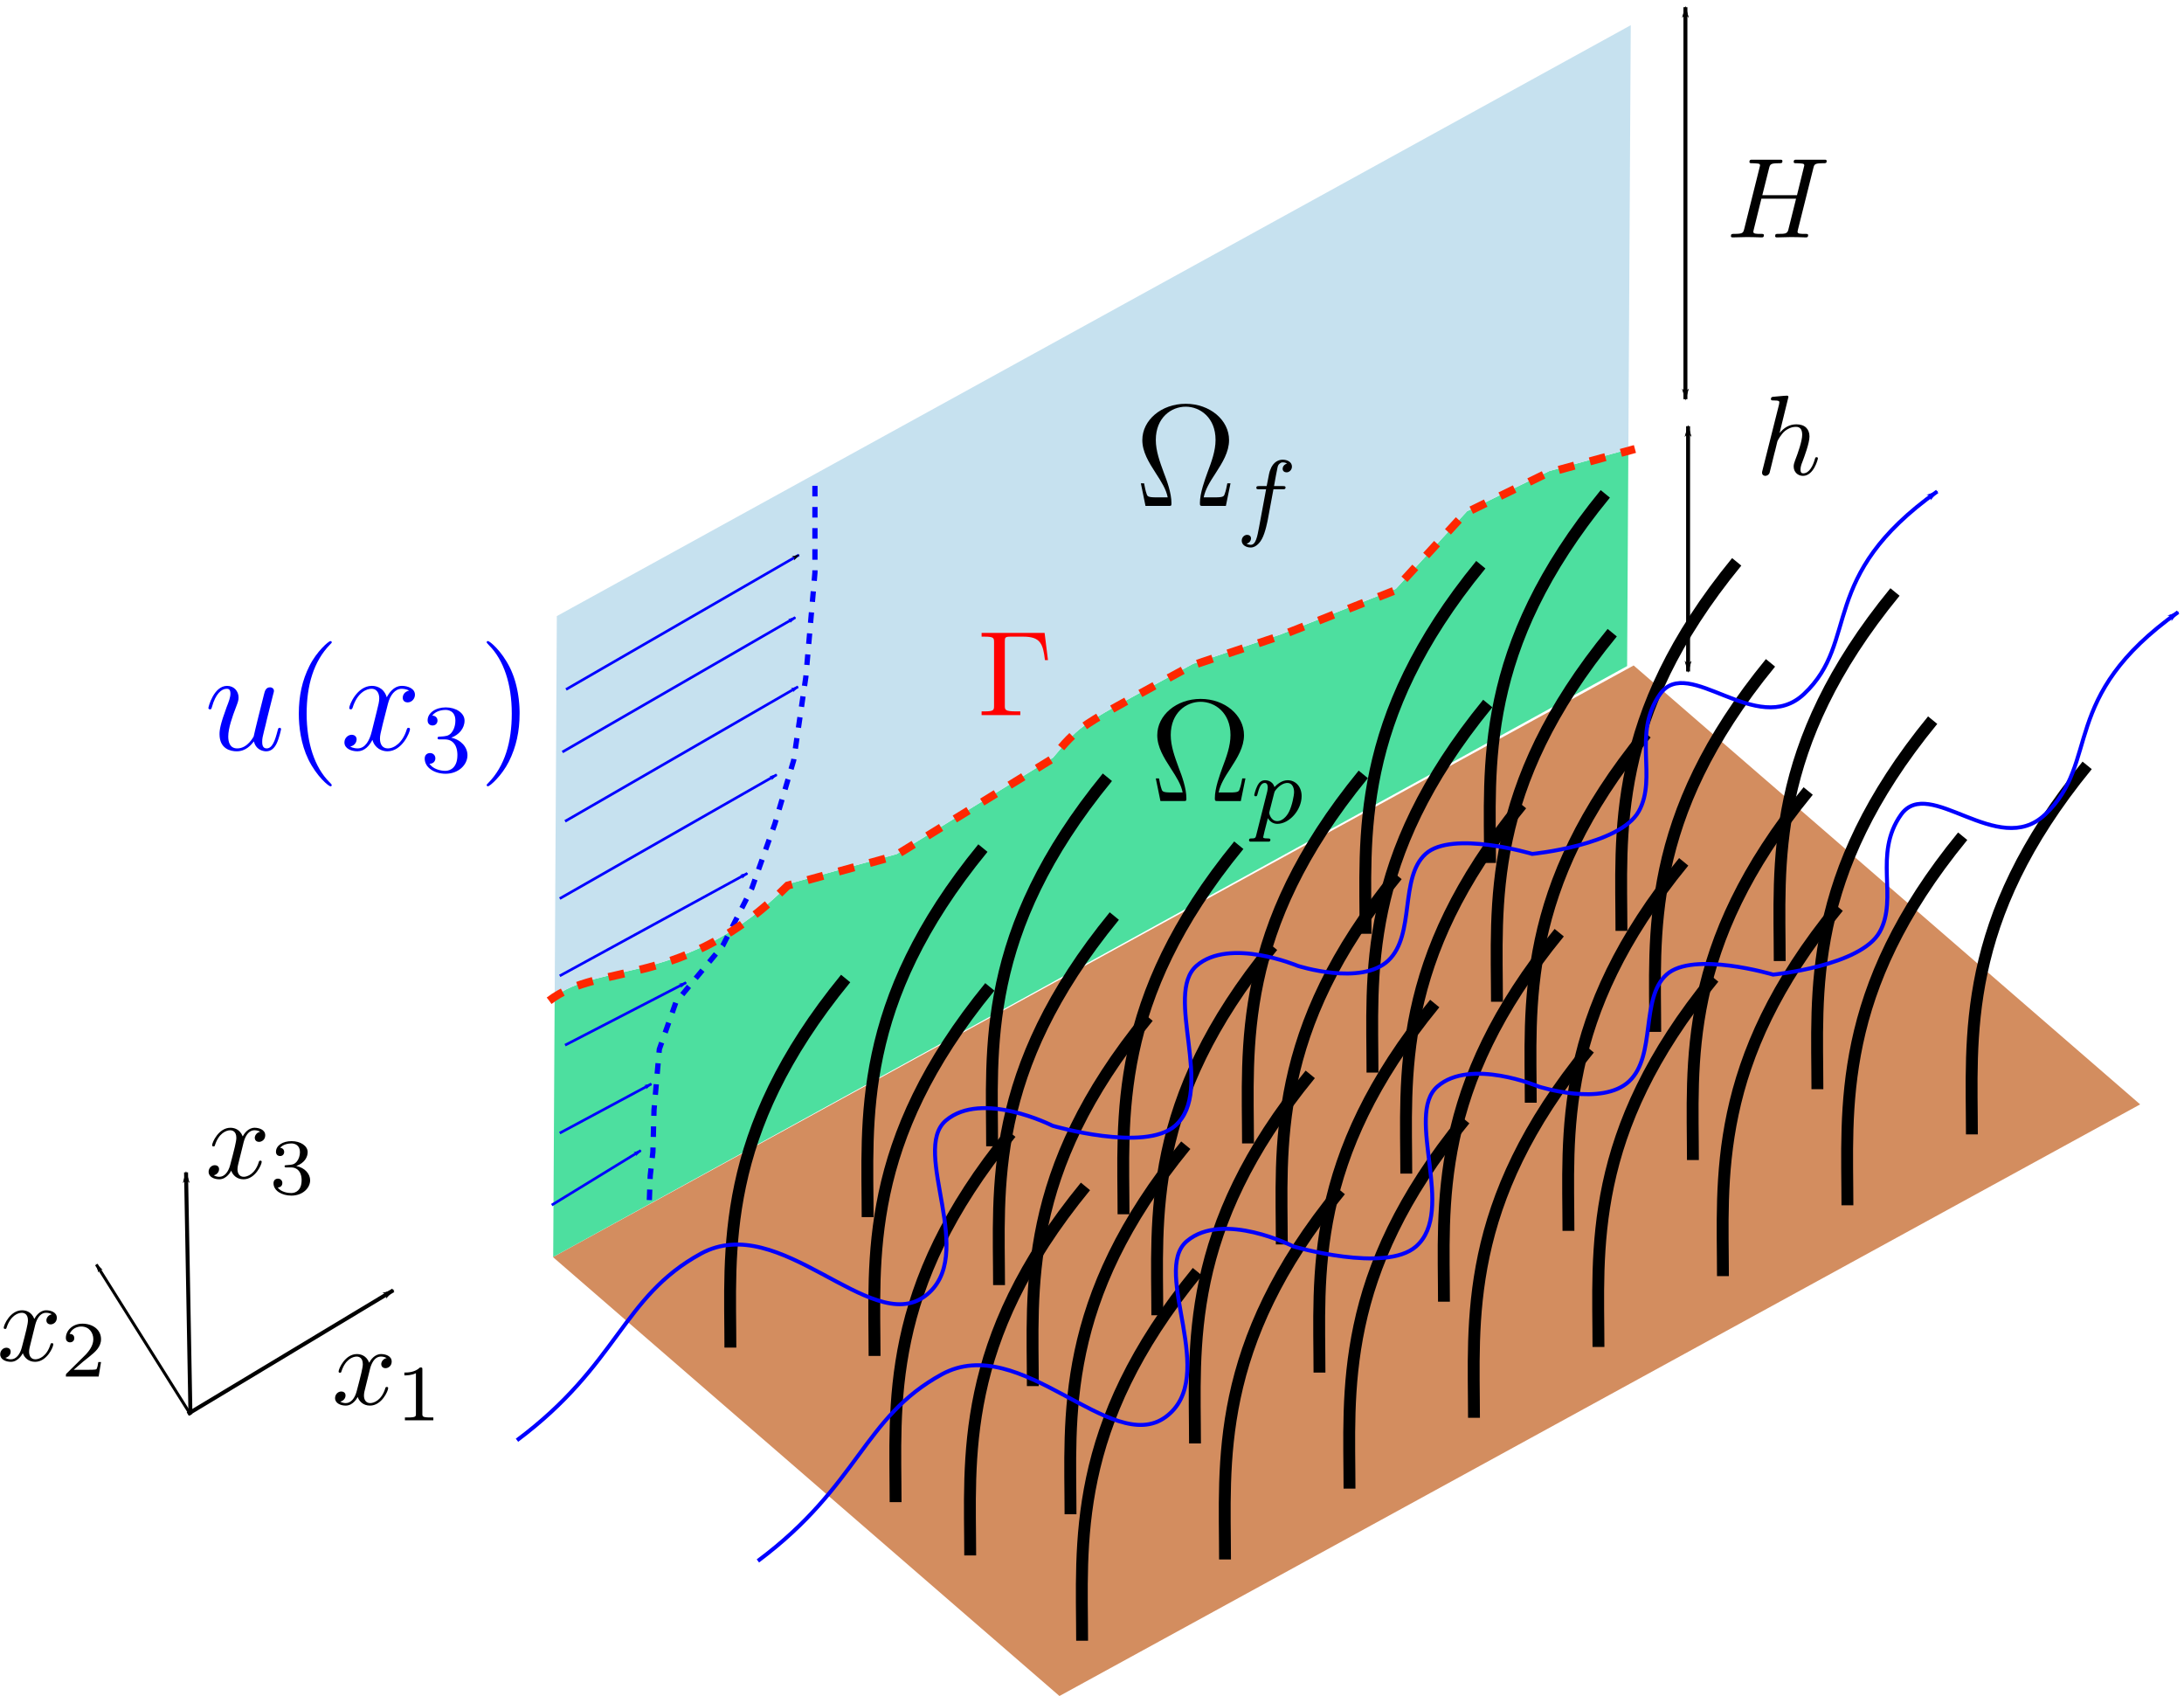 <?xml version="1.0" encoding="UTF-8" standalone="no"?>
<!-- Created with Inkscape (http://www.inkscape.org/) -->

<svg
   xmlns:dc="http://purl.org/dc/elements/1.1/"
   xmlns:cc="http://creativecommons.org/ns#"
   xmlns:rdf="http://www.w3.org/1999/02/22-rdf-syntax-ns#"
   xmlns:svg="http://www.w3.org/2000/svg"
   xmlns="http://www.w3.org/2000/svg"
   xmlns:sodipodi="http://sodipodi.sourceforge.net/DTD/sodipodi-0.dtd"
   xmlns:inkscape="http://www.inkscape.org/namespaces/inkscape"
   width="467.333mm"
   height="362.814mm"
   viewBox="0 0 1655.903 1285.563"
   id="svg2"
   version="1.1"
   inkscape:version="0.91 r13725"
   sodipodi:docname="problem_schema.svg">
  <sodipodi:namedview
     id="base"
     pagecolor="#ffffff"
     bordercolor="#666666"
     borderopacity="1.0"
     inkscape:pageopacity="0.0"
     inkscape:pageshadow="2"
     inkscape:zoom="0.44129886"
     inkscape:cx="347.09848"
     inkscape:cy="428.41428"
     inkscape:document-units="px"
     inkscape:current-layer="layer1"
     showgrid="false"
     fit-margin-top="0"
     fit-margin-left="0"
     fit-margin-right="0"
     fit-margin-bottom="0"
     inkscape:window-width="1920"
     inkscape:window-height="1123"
     inkscape:window-x="0"
     inkscape:window-y="25"
     inkscape:window-maximized="1" />
  <defs
     id="defs4">
    <marker
       inkscape:isstock="true"
       style="overflow:visible"
       id="marker12319"
       refX="0"
       refY="0"
       orient="auto"
       inkscape:stockid="Arrow1Lend">
      <path
         transform="matrix(-0.8,0,0,-0.8,-10,0)"
         style="fill:#0000ff;fill-opacity:1;fill-rule:evenodd;stroke:#0000ff;stroke-width:1pt;stroke-opacity:1"
         d="M 0,0 5,-5 -12.5,0 5,5 0,0 Z"
         id="path12321"
         inkscape:connector-curvature="0" />
    </marker>
    <marker
       inkscape:stockid="Arrow1Lend"
       orient="auto"
       refY="0"
       refX="0"
       id="marker12263"
       style="overflow:visible"
       inkscape:isstock="true">
      <path
         id="path12265"
         d="M 0,0 5,-5 -12.5,0 5,5 0,0 Z"
         style="fill:#0000ff;fill-opacity:1;fill-rule:evenodd;stroke:#0000ff;stroke-width:1pt;stroke-opacity:1"
         transform="matrix(-0.8,0,0,-0.8,-10,0)"
         inkscape:connector-curvature="0" />
    </marker>
    <marker
       inkscape:stockid="Arrow1Lend"
       orient="auto"
       refY="0"
       refX="0"
       id="marker11805"
       style="overflow:visible"
       inkscape:isstock="true"
       inkscape:collect="always">
      <path
         id="path11807"
         d="M 0,0 5,-5 -12.5,0 5,5 0,0 Z"
         style="fill:#000000;fill-opacity:1;fill-rule:evenodd;stroke:#000000;stroke-width:1pt;stroke-opacity:1"
         transform="matrix(-0.8,0,0,-0.8,-10,0)"
         inkscape:connector-curvature="0" />
    </marker>
    <marker
       inkscape:isstock="true"
       style="overflow:visible"
       id="marker11747"
       refX="0"
       refY="0"
       orient="auto"
       inkscape:stockid="Arrow1Lstart">
      <path
         transform="matrix(0.8,0,0,0.8,10,0)"
         style="fill:#000000;fill-opacity:1;fill-rule:evenodd;stroke:#000000;stroke-width:1pt;stroke-opacity:1"
         d="M 0,0 5,-5 -12.5,0 5,5 0,0 Z"
         id="path11749"
         inkscape:connector-curvature="0" />
    </marker>
    <marker
       inkscape:isstock="true"
       style="overflow:visible"
       id="marker11691"
       refX="0"
       refY="0"
       orient="auto"
       inkscape:stockid="Arrow1Lend"
       inkscape:collect="always">
      <path
         transform="matrix(-0.8,0,0,-0.8,-10,0)"
         style="fill:#000000;fill-opacity:1;fill-rule:evenodd;stroke:#000000;stroke-width:1pt;stroke-opacity:1"
         d="M 0,0 5,-5 -12.5,0 5,5 0,0 Z"
         id="path11693"
         inkscape:connector-curvature="0" />
    </marker>
    <marker
       inkscape:stockid="Arrow1Lstart"
       orient="auto"
       refY="0"
       refX="0"
       id="marker11637"
       style="overflow:visible"
       inkscape:isstock="true"
       inkscape:collect="always">
      <path
         id="path11639"
         d="M 0,0 5,-5 -12.5,0 5,5 0,0 Z"
         style="fill:#000000;fill-opacity:1;fill-rule:evenodd;stroke:#000000;stroke-width:1pt;stroke-opacity:1"
         transform="matrix(0.8,0,0,0.8,10,0)"
         inkscape:connector-curvature="0" />
    </marker>
    <marker
       inkscape:stockid="Arrow1Lend"
       orient="auto"
       refY="0"
       refX="0"
       id="marker9087"
       style="overflow:visible"
       inkscape:isstock="true"
       inkscape:collect="always">
      <path
         id="path9089"
         d="M 0,0 5,-5 -12.5,0 5,5 0,0 Z"
         style="fill:#000000;fill-opacity:1;fill-rule:evenodd;stroke:#000000;stroke-width:1pt;stroke-opacity:1"
         transform="matrix(-0.8,0,0,-0.8,-10,0)"
         inkscape:connector-curvature="0" />
    </marker>
    <marker
       inkscape:isstock="true"
       style="overflow:visible"
       id="Arrow1Lstart"
       refX="0"
       refY="0"
       orient="auto"
       inkscape:stockid="Arrow1Lstart">
      <path
         transform="matrix(0.8,0,0,0.8,10,0)"
         style="fill:#000000;fill-opacity:1;fill-rule:evenodd;stroke:#000000;stroke-width:1pt;stroke-opacity:1"
         d="M 0,0 5,-5 -12.5,0 5,5 0,0 Z"
         id="path4954"
         inkscape:connector-curvature="0" />
    </marker>
    <marker
       inkscape:isstock="true"
       style="overflow:visible"
       id="marker8975"
       refX="0"
       refY="0"
       orient="auto"
       inkscape:stockid="Arrow1Lend">
      <path
         transform="matrix(-0.8,0,0,-0.8,-10,0)"
         style="fill:#000000;fill-opacity:1;fill-rule:evenodd;stroke:#000000;stroke-width:1pt;stroke-opacity:1"
         d="M 0,0 5,-5 -12.5,0 5,5 0,0 Z"
         id="path8977"
         inkscape:connector-curvature="0" />
    </marker>
    <marker
       inkscape:collect="always"
       inkscape:stockid="Arrow1Lend"
       orient="auto"
       refY="0"
       refX="0"
       id="Arrow1Lend"
       style="overflow:visible"
       inkscape:isstock="true">
      <path
         id="path4957"
         d="M 0,0 5,-5 -12.5,0 5,5 0,0 Z"
         style="fill:#000000;fill-opacity:1;fill-rule:evenodd;stroke:#000000;stroke-width:1pt;stroke-opacity:1"
         transform="matrix(-0.8,0,0,-0.8,-10,0)"
         inkscape:connector-curvature="0" />
    </marker>
    <inkscape:perspective
       sodipodi:type="inkscape:persp3d"
       inkscape:vp_x="0 : 526.18108 : 1"
       inkscape:vp_y="0 : 999.99993 : 0"
       inkscape:vp_z="744.09449 : 526.18108 : 1"
       inkscape:persp3d-origin="372.04724 : 350.78739 : 1"
       id="perspective4136" />
    <marker
       inkscape:stockid="Arrow1Lend"
       orient="auto"
       refY="0"
       refX="0"
       id="Arrow1Lend-3"
       style="overflow:visible"
       inkscape:isstock="true">
      <path
         inkscape:connector-curvature="0"
         id="path4957-1"
         d="M 0,0 5,-5 -12.5,0 5,5 0,0 Z"
         style="fill:#0000ff;fill-opacity:1;fill-rule:evenodd;stroke:#0000ff;stroke-width:1pt;stroke-opacity:1"
         transform="matrix(-0.8,0,0,-0.8,-10,0)" />
    </marker>
    <marker
       inkscape:stockid="Arrow1Lend"
       orient="auto"
       refY="0"
       refX="0"
       id="Arrow1Lend-3-4"
       style="overflow:visible"
       inkscape:isstock="true">
      <path
         inkscape:connector-curvature="0"
         id="path4957-1-7"
         d="M 0,0 5,-5 -12.5,0 5,5 0,0 Z"
         style="fill:#0000ff;fill-opacity:1;fill-rule:evenodd;stroke:#0000ff;stroke-width:1pt;stroke-opacity:1"
         transform="matrix(-0.8,0,0,-0.8,-10,0)" />
    </marker>
    <marker
       inkscape:stockid="Arrow1Lend"
       orient="auto"
       refY="0"
       refX="0"
       id="Arrow1Lend-3-4-4"
       style="overflow:visible"
       inkscape:isstock="true">
      <path
         inkscape:connector-curvature="0"
         id="path4957-1-7-5"
         d="M 0,0 5,-5 -12.5,0 5,5 0,0 Z"
         style="fill:#0000ff;fill-opacity:1;fill-rule:evenodd;stroke:#0000ff;stroke-width:1pt;stroke-opacity:1"
         transform="matrix(-0.8,0,0,-0.8,-10,0)" />
    </marker>
    <marker
       inkscape:stockid="Arrow1Lend"
       orient="auto"
       refY="0"
       refX="0"
       id="Arrow1Lend-3-4-4-3"
       style="overflow:visible"
       inkscape:isstock="true">
      <path
         inkscape:connector-curvature="0"
         id="path4957-1-7-5-6"
         d="M 0,0 5,-5 -12.5,0 5,5 0,0 Z"
         style="fill:#0000ff;fill-opacity:1;fill-rule:evenodd;stroke:#0000ff;stroke-width:1pt;stroke-opacity:1"
         transform="matrix(-0.8,0,0,-0.8,-10,0)" />
    </marker>
    <marker
       inkscape:stockid="Arrow1Lend"
       orient="auto"
       refY="0"
       refX="0"
       id="Arrow1Lend-3-4-4-3-0"
       style="overflow:visible"
       inkscape:isstock="true">
      <path
         inkscape:connector-curvature="0"
         id="path4957-1-7-5-6-6"
         d="M 0,0 5,-5 -12.5,0 5,5 0,0 Z"
         style="fill:#0000ff;fill-opacity:1;fill-rule:evenodd;stroke:#0000ff;stroke-width:1pt;stroke-opacity:1"
         transform="matrix(-0.8,0,0,-0.8,-10,0)" />
    </marker>
    <marker
       inkscape:stockid="Arrow1Lend"
       orient="auto"
       refY="0"
       refX="0"
       id="Arrow1Lend-3-4-4-3-0-2"
       style="overflow:visible"
       inkscape:isstock="true">
      <path
         inkscape:connector-curvature="0"
         id="path4957-1-7-5-6-6-0"
         d="M 0,0 5,-5 -12.5,0 5,5 0,0 Z"
         style="fill:#0000ff;fill-opacity:1;fill-rule:evenodd;stroke:#0000ff;stroke-width:1pt;stroke-opacity:1"
         transform="matrix(-0.8,0,0,-0.8,-10,0)" />
    </marker>
    <marker
       inkscape:stockid="Arrow1Lend"
       orient="auto"
       refY="0"
       refX="0"
       id="Arrow1Lend-3-4-4-3-0-2-1"
       style="overflow:visible"
       inkscape:isstock="true">
      <path
         inkscape:connector-curvature="0"
         id="path4957-1-7-5-6-6-0-5"
         d="M 0,0 5,-5 -12.5,0 5,5 0,0 Z"
         style="fill:#0000ff;fill-opacity:1;fill-rule:evenodd;stroke:#0000ff;stroke-width:1pt;stroke-opacity:1"
         transform="matrix(-0.8,0,0,-0.8,-10,0)" />
    </marker>
    <marker
       inkscape:isstock="true"
       style="overflow:visible"
       id="marker12319-6"
       refX="0"
       refY="0"
       orient="auto"
       inkscape:stockid="Arrow1Lend">
      <path
         inkscape:connector-curvature="0"
         transform="matrix(-0.8,0,0,-0.8,-10,0)"
         style="fill:#0000ff;fill-opacity:1;fill-rule:evenodd;stroke:#0000ff;stroke-width:1pt;stroke-opacity:1"
         d="M 0,0 5,-5 -12.5,0 5,5 0,0 Z"
         id="path12321-9" />
    </marker>
    <marker
       inkscape:stockid="Arrow1Lend"
       orient="auto"
       refY="0"
       refX="0"
       id="marker9087-3"
       style="overflow:visible"
       inkscape:isstock="true"
       inkscape:collect="always">
      <path
         id="path9089-6"
         d="M 0,0 5,-5 -12.5,0 5,5 0,0 Z"
         style="fill:#000000;fill-opacity:1;fill-rule:evenodd;stroke:#000000;stroke-width:1pt;stroke-opacity:1"
         transform="matrix(-0.8,0,0,-0.8,-10,0)"
         inkscape:connector-curvature="0" />
    </marker>
    <marker
       inkscape:stockid="Arrow1Lend"
       orient="auto"
       refY="0"
       refX="0"
       id="marker9087-3-5"
       style="overflow:visible"
       inkscape:isstock="true"
       inkscape:collect="always">
      <path
         id="path9089-6-3"
         d="M 0,0 5,-5 -12.5,0 5,5 0,0 Z"
         style="fill:#000000;fill-opacity:1;fill-rule:evenodd;stroke:#000000;stroke-width:1pt;stroke-opacity:1"
         transform="matrix(-0.8,0,0,-0.8,-10,0)"
         inkscape:connector-curvature="0" />
    </marker>
  </defs>
  <g
     inkscape:label="Livello 1"
     inkscape:groupmode="layer"
     id="layer1"
     transform="translate(782.133,294.016)">
    <rect
       style="fill:#d38d5f;fill-opacity:1;stroke:none;stroke-width:4.854;stroke-miterlimit:4;stroke-dasharray:none;stroke-dashoffset:0;stroke-opacity:1"
       id="rect4166"
       width="934.321"
       height="507.986"
       x="-785.048"
       y="430.659"
       ry="0"
       transform="matrix(0.877,-0.48,0.756,0.655,0,0)" />
    <path
       transform="translate(-656.95,-294.016)"
       id="path17067"
       d="m 1109.43,340.621 -59.932,16.461 -62.365,30.455 -54.051,58.877 -87.312,34.516 -66.523,22.332 c -22.166,12.123 -38.447,20.934 -50.756,27.754 -6.155,3.41 -11.316,6.323 -15.725,8.902 -4.408,2.58 -8.064,4.826 -11.205,6.906 -3.141,2.08 -5.767,3.994 -8.119,5.904 -2.352,1.91 -4.43,3.817 -6.473,5.889 -2.042,2.071 -4.049,4.307 -6.26,6.869 -2.211,2.562 -4.626,5.452 -7.484,8.836 l -118.496,73.09 -81.074,22.332 c -4.952,4.945 -9.84,9.498 -14.662,13.693 -4.822,4.196 -9.578,8.035 -14.266,11.555 -4.688,3.52 -9.309,6.722 -13.859,9.641 -4.551,2.919 -9.032,5.555 -13.441,7.947 -4.409,2.392 -8.747,4.537 -13.012,6.477 -4.265,1.939 -8.454,3.67 -12.57,5.23 -4.116,1.561 -8.157,2.953 -12.121,4.209 -3.964,1.256 -7.851,2.378 -11.658,3.404 -7.615,2.053 -14.914,3.722 -21.883,5.301 -6.969,1.579 -13.608,3.07 -19.9,4.77 -3.146,0.85 -6.206,1.751 -9.178,2.742 -2.972,0.991 -5.855,2.072 -8.648,3.279 -2.793,1.207 -5.496,2.538 -8.107,4.035 -1.721,0.986 -3.338,2.169 -4.979,3.309 l -1.121,197.484 814.25,-447.924 0.932,-164.275 z"
       style="fill:#4ddf9f;fill-opacity:1;stroke:none;stroke-width:4.734;stroke-miterlimit:4;stroke-dasharray:none;stroke-dashoffset:0;stroke-opacity:1"
       inkscape:connector-curvature="0" />
    <path
       transform="translate(-656.95,-294.016)"
       id="rect4166-3"
       d="m 1111.254,19.098 -814.25,447.926 -1.635,288.312 c 1.64,-1.139 3.258,-2.322 4.979,-3.309 2.611,-1.497 5.314,-2.828 8.107,-4.035 2.793,-1.207 5.677,-2.288 8.648,-3.279 2.972,-0.991 6.031,-1.893 9.178,-2.742 6.292,-1.699 12.932,-3.19 19.9,-4.77 6.969,-1.579 14.268,-3.248 21.883,-5.301 3.808,-1.027 7.695,-2.148 11.658,-3.404 3.964,-1.256 8.005,-2.648 12.121,-4.209 4.116,-1.561 8.306,-3.291 12.57,-5.23 4.265,-1.939 8.602,-4.085 13.012,-6.477 4.409,-2.392 8.891,-5.028 13.441,-7.947 4.551,-2.919 9.171,-6.121 13.859,-9.641 4.688,-3.52 9.444,-7.359 14.266,-11.555 4.822,-4.196 9.71,-8.748 14.662,-13.693 l 81.074,-22.332 118.496,-73.09 c 2.858,-3.384 5.273,-6.274 7.484,-8.836 2.211,-2.562 4.218,-4.798 6.26,-6.869 2.042,-2.071 4.12,-3.978 6.473,-5.889 2.352,-1.91 4.978,-3.824 8.119,-5.904 3.141,-2.08 6.797,-4.326 11.205,-6.906 4.408,-2.58 9.57,-5.492 15.725,-8.902 12.309,-6.82 28.589,-15.631 50.756,-27.754 l 66.523,-22.332 87.312,-34.516 54.051,-58.877 62.365,-30.455 59.932,-16.461 1.824,-321.523 z"
       style="fill:#c6e1ef;fill-opacity:1;stroke:none;stroke-width:4.734;stroke-miterlimit:4;stroke-dasharray:none;stroke-dashoffset:0;stroke-opacity:1"
       inkscape:connector-curvature="0" />
    <path
       inkscape:tile-y0="652.99209"
       inkscape:tile-x0="246.28996"
       sodipodi:nodetypes="cc"
       inkscape:connector-curvature="0"
       id="use4526"
       d="m -124.293,628.622 c 0,-73.127 -9.245,-161.839 87.393,-279.749"
       style="fill:none;fill-rule:evenodd;stroke:#000000;stroke-width:9.009;stroke-linecap:butt;stroke-linejoin:miter;stroke-miterlimit:4;stroke-dasharray:none;stroke-opacity:1" />
    <path
       inkscape:tile-y0="652.99209"
       inkscape:tile-x0="246.28996"
       sodipodi:nodetypes="cc"
       inkscape:connector-curvature="0"
       id="use4538"
       d="m -29.912,574.92 c 0,-73.127 -9.245,-161.839 87.393,-279.749"
       style="fill:none;fill-rule:evenodd;stroke:#000000;stroke-width:9.009;stroke-linecap:butt;stroke-linejoin:miter;stroke-miterlimit:4;stroke-dasharray:none;stroke-opacity:1" />
    <path
       inkscape:tile-y0="652.99209"
       inkscape:tile-x0="246.28996"
       sodipodi:nodetypes="cc"
       inkscape:connector-curvature="0"
       id="use4574"
       d="m 253.229,413.816 c 0,-73.127 -9.245,-161.839 87.393,-279.749"
       style="fill:none;fill-rule:evenodd;stroke:#000000;stroke-width:9.009;stroke-linecap:butt;stroke-linejoin:miter;stroke-miterlimit:4;stroke-dasharray:none;stroke-opacity:1" />
    <path
       inkscape:tile-y0="652.99209"
       inkscape:tile-x0="246.28996"
       sodipodi:nodetypes="cc"
       inkscape:connector-curvature="0"
       id="use4586"
       d="m 347.609,360.115 c 0,-73.127 -9.245,-161.839 87.393,-279.749"
       style="fill:none;fill-rule:evenodd;stroke:#000000;stroke-width:9.009;stroke-linecap:butt;stroke-linejoin:miter;stroke-miterlimit:4;stroke-dasharray:none;stroke-opacity:1" />
    <g
       transform="translate(125.255,128.086)"
       id="g4793-9">
      <path
         style="fill:none;fill-rule:evenodd;stroke:#000000;stroke-width:9.009;stroke-linecap:butt;stroke-linejoin:miter;stroke-miterlimit:4;stroke-dasharray:none;stroke-opacity:1"
         d="m -124.293,628.622 c 0,-73.127 -9.245,-161.839 87.393,-279.749"
         id="use4526-1"
         inkscape:connector-curvature="0"
         sodipodi:nodetypes="cc"
         inkscape:tile-x0="246.28996"
         inkscape:tile-y0="652.99209" />
      <path
         style="fill:none;fill-rule:evenodd;stroke:#000000;stroke-width:9.009;stroke-linecap:butt;stroke-linejoin:miter;stroke-miterlimit:4;stroke-dasharray:none;stroke-opacity:1"
         d="m -29.912,574.92 c 0,-73.127 -9.245,-161.839 87.393,-279.749"
         id="use4538-2"
         inkscape:connector-curvature="0"
         sodipodi:nodetypes="cc"
         inkscape:tile-x0="246.28996"
         inkscape:tile-y0="652.99209" />
      <path
         style="fill:none;fill-rule:evenodd;stroke:#000000;stroke-width:9.009;stroke-linecap:butt;stroke-linejoin:miter;stroke-miterlimit:4;stroke-dasharray:none;stroke-opacity:1"
         d="m 64.468,521.219 c 0,-73.127 -9.245,-161.839 87.393,-279.749"
         id="use4550-7"
         inkscape:connector-curvature="0"
         sodipodi:nodetypes="cc"
         inkscape:tile-x0="246.28996"
         inkscape:tile-y0="652.99209" />
      <path
         style="fill:none;fill-rule:evenodd;stroke:#000000;stroke-width:9.009;stroke-linecap:butt;stroke-linejoin:miter;stroke-miterlimit:4;stroke-dasharray:none;stroke-opacity:1"
         d="m 158.848,467.518 c 0,-73.127 -9.245,-161.839 87.393,-279.749"
         id="use4562-0"
         inkscape:connector-curvature="0"
         sodipodi:nodetypes="cc"
         inkscape:tile-x0="246.28996"
         inkscape:tile-y0="652.99209" />
      <path
         style="fill:none;fill-rule:evenodd;stroke:#000000;stroke-width:9.009;stroke-linecap:butt;stroke-linejoin:miter;stroke-miterlimit:4;stroke-dasharray:none;stroke-opacity:1"
         d="m 253.229,413.816 c 0,-73.127 -9.245,-161.839 87.393,-279.749"
         id="use4574-9"
         inkscape:connector-curvature="0"
         sodipodi:nodetypes="cc"
         inkscape:tile-x0="246.28996"
         inkscape:tile-y0="652.99209" />
      <path
         style="fill:none;fill-rule:evenodd;stroke:#000000;stroke-width:9.009;stroke-linecap:butt;stroke-linejoin:miter;stroke-miterlimit:4;stroke-dasharray:none;stroke-opacity:1"
         d="m 347.609,360.115 c 0,-73.127 -9.245,-161.839 87.393,-279.749"
         id="use4586-3"
         inkscape:connector-curvature="0"
         sodipodi:nodetypes="cc"
         inkscape:tile-x0="246.28996"
         inkscape:tile-y0="652.99209" />
      <path
         style="fill:none;fill-rule:evenodd;stroke:#000000;stroke-width:9.009;stroke-linecap:butt;stroke-linejoin:miter;stroke-miterlimit:4;stroke-dasharray:none;stroke-opacity:1"
         d="m 441.99,306.413 c 0,-73.127 -9.245,-161.839 87.393,-279.749"
         id="use4598-6"
         inkscape:connector-curvature="0"
         sodipodi:nodetypes="cc"
         inkscape:tile-x0="246.28996"
         inkscape:tile-y0="652.99209" />
    </g>
    <g
       transform="translate(5.255,105.229)"
       id="g4793-9-0">
      <path
         style="fill:none;fill-rule:evenodd;stroke:#000000;stroke-width:9.009;stroke-linecap:butt;stroke-linejoin:miter;stroke-miterlimit:4;stroke-dasharray:none;stroke-opacity:1"
         d="m -124.293,628.622 c 0,-73.127 -9.245,-161.839 87.393,-279.749"
         id="use4526-1-6"
         inkscape:connector-curvature="0"
         sodipodi:nodetypes="cc"
         inkscape:tile-x0="246.28996"
         inkscape:tile-y0="652.99209" />
      <path
         style="fill:none;fill-rule:evenodd;stroke:#000000;stroke-width:9.009;stroke-linecap:butt;stroke-linejoin:miter;stroke-miterlimit:4;stroke-dasharray:none;stroke-opacity:1"
         d="m -29.912,574.92 c 0,-73.127 -9.245,-161.839 87.393,-279.749"
         id="use4538-2-2"
         inkscape:connector-curvature="0"
         sodipodi:nodetypes="cc"
         inkscape:tile-x0="246.28996"
         inkscape:tile-y0="652.99209" />
      <path
         style="fill:none;fill-rule:evenodd;stroke:#000000;stroke-width:9.009;stroke-linecap:butt;stroke-linejoin:miter;stroke-miterlimit:4;stroke-dasharray:none;stroke-opacity:1"
         d="m 64.468,521.219 c 0,-73.127 -9.245,-161.839 87.393,-279.749"
         id="use4550-7-6"
         inkscape:connector-curvature="0"
         sodipodi:nodetypes="cc"
         inkscape:tile-x0="246.28996"
         inkscape:tile-y0="652.99209" />
      <path
         style="fill:none;fill-rule:evenodd;stroke:#000000;stroke-width:9.009;stroke-linecap:butt;stroke-linejoin:miter;stroke-miterlimit:4;stroke-dasharray:none;stroke-opacity:1"
         d="m 158.848,467.518 c 0,-73.127 -9.245,-161.839 87.393,-279.749"
         id="use4562-0-1"
         inkscape:connector-curvature="0"
         sodipodi:nodetypes="cc"
         inkscape:tile-x0="246.28996"
         inkscape:tile-y0="652.99209" />
      <path
         style="fill:none;fill-rule:evenodd;stroke:#000000;stroke-width:9.009;stroke-linecap:butt;stroke-linejoin:miter;stroke-miterlimit:4;stroke-dasharray:none;stroke-opacity:1"
         d="m 253.229,413.816 c 0,-73.127 -9.245,-161.839 87.393,-279.749"
         id="use4574-9-8"
         inkscape:connector-curvature="0"
         sodipodi:nodetypes="cc"
         inkscape:tile-x0="246.28996"
         inkscape:tile-y0="652.99209" />
      <path
         style="fill:none;fill-rule:evenodd;stroke:#000000;stroke-width:9.009;stroke-linecap:butt;stroke-linejoin:miter;stroke-miterlimit:4;stroke-dasharray:none;stroke-opacity:1"
         d="m 347.609,360.115 c 0,-73.127 -9.245,-161.839 87.393,-279.749"
         id="use4586-3-7"
         inkscape:connector-curvature="0"
         sodipodi:nodetypes="cc"
         inkscape:tile-x0="246.28996"
         inkscape:tile-y0="652.99209" />
      <path
         style="fill:none;fill-rule:evenodd;stroke:#000000;stroke-width:9.009;stroke-linecap:butt;stroke-linejoin:miter;stroke-miterlimit:4;stroke-dasharray:none;stroke-opacity:1"
         d="m 441.99,306.413 c 0,-73.127 -9.245,-161.839 87.393,-279.749"
         id="use4598-6-9"
         inkscape:connector-curvature="0"
         sodipodi:nodetypes="cc"
         inkscape:tile-x0="246.28996"
         inkscape:tile-y0="652.99209" />
    </g>
    <g
       transform="translate(153.826,225.229)"
       id="g4793-9-2">
      <path
         style="fill:none;fill-rule:evenodd;stroke:#000000;stroke-width:9.009;stroke-linecap:butt;stroke-linejoin:miter;stroke-miterlimit:4;stroke-dasharray:none;stroke-opacity:1"
         d="m -124.293,628.622 c 0,-73.127 -9.245,-161.839 87.393,-279.749"
         id="use4526-1-0"
         inkscape:connector-curvature="0"
         sodipodi:nodetypes="cc"
         inkscape:tile-x0="246.28996"
         inkscape:tile-y0="652.99209" />
      <path
         style="fill:none;fill-rule:evenodd;stroke:#000000;stroke-width:9.009;stroke-linecap:butt;stroke-linejoin:miter;stroke-miterlimit:4;stroke-dasharray:none;stroke-opacity:1"
         d="m -29.912,574.92 c 0,-73.127 -9.245,-161.839 87.393,-279.749"
         id="use4538-2-23"
         inkscape:connector-curvature="0"
         sodipodi:nodetypes="cc"
         inkscape:tile-x0="246.28996"
         inkscape:tile-y0="652.99209" />
      <path
         style="fill:none;fill-rule:evenodd;stroke:#000000;stroke-width:9.009;stroke-linecap:butt;stroke-linejoin:miter;stroke-miterlimit:4;stroke-dasharray:none;stroke-opacity:1"
         d="m 64.468,521.219 c 0,-73.127 -9.245,-161.839 87.393,-279.749"
         id="use4550-7-7"
         inkscape:connector-curvature="0"
         sodipodi:nodetypes="cc"
         inkscape:tile-x0="246.28996"
         inkscape:tile-y0="652.99209" />
      <path
         style="fill:none;fill-rule:evenodd;stroke:#000000;stroke-width:9.009;stroke-linecap:butt;stroke-linejoin:miter;stroke-miterlimit:4;stroke-dasharray:none;stroke-opacity:1"
         d="m 158.848,467.518 c 0,-73.127 -9.245,-161.839 87.393,-279.749"
         id="use4562-0-5"
         inkscape:connector-curvature="0"
         sodipodi:nodetypes="cc"
         inkscape:tile-x0="246.28996"
         inkscape:tile-y0="652.99209" />
      <path
         style="fill:none;fill-rule:evenodd;stroke:#000000;stroke-width:9.009;stroke-linecap:butt;stroke-linejoin:miter;stroke-miterlimit:4;stroke-dasharray:none;stroke-opacity:1"
         d="m 253.229,413.816 c 0,-73.127 -9.245,-161.839 87.393,-279.749"
         id="use4574-9-9"
         inkscape:connector-curvature="0"
         sodipodi:nodetypes="cc"
         inkscape:tile-x0="246.28996"
         inkscape:tile-y0="652.99209" />
      <path
         style="fill:none;fill-rule:evenodd;stroke:#000000;stroke-width:9.009;stroke-linecap:butt;stroke-linejoin:miter;stroke-miterlimit:4;stroke-dasharray:none;stroke-opacity:1"
         d="m 347.609,360.115 c 0,-73.127 -9.245,-161.839 87.393,-279.749"
         id="use4586-3-2"
         inkscape:connector-curvature="0"
         sodipodi:nodetypes="cc"
         inkscape:tile-x0="246.28996"
         inkscape:tile-y0="652.99209" />
      <path
         style="fill:none;fill-rule:evenodd;stroke:#000000;stroke-width:9.009;stroke-linecap:butt;stroke-linejoin:miter;stroke-miterlimit:4;stroke-dasharray:none;stroke-opacity:1"
         d="m 441.99,306.413 c 0,-73.127 -9.245,-161.839 87.393,-279.749"
         id="use4598-6-2"
         inkscape:connector-curvature="0"
         sodipodi:nodetypes="cc"
         inkscape:tile-x0="246.28996"
         inkscape:tile-y0="652.99209" />
    </g>
    <g
       transform="translate(270.969,259.515)"
       id="g4793-9-2-8">
      <path
         style="fill:none;fill-rule:evenodd;stroke:#000000;stroke-width:9.009;stroke-linecap:butt;stroke-linejoin:miter;stroke-miterlimit:4;stroke-dasharray:none;stroke-opacity:1"
         d="m -124.293,628.622 c 0,-73.127 -9.245,-161.839 87.393,-279.749"
         id="use4526-1-0-9"
         inkscape:connector-curvature="0"
         sodipodi:nodetypes="cc"
         inkscape:tile-x0="246.28996"
         inkscape:tile-y0="652.99209" />
      <path
         style="fill:none;fill-rule:evenodd;stroke:#000000;stroke-width:9.009;stroke-linecap:butt;stroke-linejoin:miter;stroke-miterlimit:4;stroke-dasharray:none;stroke-opacity:1"
         d="m -29.912,574.92 c 0,-73.127 -9.245,-161.839 87.393,-279.749"
         id="use4538-2-23-7"
         inkscape:connector-curvature="0"
         sodipodi:nodetypes="cc"
         inkscape:tile-x0="246.28996"
         inkscape:tile-y0="652.99209" />
      <path
         style="fill:none;fill-rule:evenodd;stroke:#000000;stroke-width:9.009;stroke-linecap:butt;stroke-linejoin:miter;stroke-miterlimit:4;stroke-dasharray:none;stroke-opacity:1"
         d="m 64.468,521.219 c 0,-73.127 -9.245,-161.839 87.393,-279.749"
         id="use4550-7-7-3"
         inkscape:connector-curvature="0"
         sodipodi:nodetypes="cc"
         inkscape:tile-x0="246.28996"
         inkscape:tile-y0="652.99209" />
      <path
         style="fill:none;fill-rule:evenodd;stroke:#000000;stroke-width:9.009;stroke-linecap:butt;stroke-linejoin:miter;stroke-miterlimit:4;stroke-dasharray:none;stroke-opacity:1"
         d="m 158.848,467.518 c 0,-73.127 -9.245,-161.839 87.393,-279.749"
         id="use4562-0-5-6"
         inkscape:connector-curvature="0"
         sodipodi:nodetypes="cc"
         inkscape:tile-x0="246.28996"
         inkscape:tile-y0="652.99209" />
      <path
         style="fill:none;fill-rule:evenodd;stroke:#000000;stroke-width:9.009;stroke-linecap:butt;stroke-linejoin:miter;stroke-miterlimit:4;stroke-dasharray:none;stroke-opacity:1"
         d="m 253.229,413.816 c 0,-73.127 -9.245,-161.839 87.393,-279.749"
         id="use4574-9-9-1"
         inkscape:connector-curvature="0"
         sodipodi:nodetypes="cc"
         inkscape:tile-x0="246.28996"
         inkscape:tile-y0="652.99209" />
      <path
         style="fill:none;fill-rule:evenodd;stroke:#000000;stroke-width:9.009;stroke-linecap:butt;stroke-linejoin:miter;stroke-miterlimit:4;stroke-dasharray:none;stroke-opacity:1"
         d="m 347.609,360.115 c 0,-73.127 -9.245,-161.839 87.393,-279.749"
         id="use4586-3-2-2"
         inkscape:connector-curvature="0"
         sodipodi:nodetypes="cc"
         inkscape:tile-x0="246.28996"
         inkscape:tile-y0="652.99209" />
      <path
         style="fill:none;fill-rule:evenodd;stroke:#000000;stroke-width:9.009;stroke-linecap:butt;stroke-linejoin:miter;stroke-miterlimit:4;stroke-dasharray:none;stroke-opacity:1"
         d="m 441.99,306.413 c 0,-73.127 -9.245,-161.839 87.393,-279.749"
         id="use4598-6-2-9"
         inkscape:connector-curvature="0"
         sodipodi:nodetypes="cc"
         inkscape:tile-x0="246.28996"
         inkscape:tile-y0="652.99209" />
    </g>
    <path
       style="fill:none;fill-rule:evenodd;stroke:#0000ff;stroke-width:4;stroke-linecap:butt;stroke-linejoin:miter;stroke-miterlimit:4;stroke-dasharray:8, 8;stroke-dashoffset:0;stroke-opacity:1"
       d="m -164.249,74.301 0,65.714 -6.898,79.163 -9.235,63.204 -14.286,48.165 -17.46,48.948 -22.02,43.347 -35.499,42.857 -12.582,35.642 -4.041,46.234 -0.837,31.745 -2.02,17.806 -0.837,22.887"
       id="path4946"
       inkscape:connector-curvature="0"
       sodipodi:nodetypes="ccccccccccccc" />
    <path
       style="fill:none;fill-rule:evenodd;stroke:#0000ff;stroke-width:2;stroke-linecap:butt;stroke-linejoin:miter;stroke-miterlimit:4;stroke-dasharray:none;stroke-opacity:1;marker-end:url(#Arrow1Lend)"
       d="m -352.964,228.606 176.612,-101.967"
       id="path4948"
       inkscape:connector-curvature="0" />
    <path
       style="fill:none;fill-rule:evenodd;stroke:#0000ff;stroke-width:2;stroke-linecap:butt;stroke-linejoin:miter;stroke-miterlimit:4;stroke-dasharray:none;stroke-opacity:1;marker-end:url(#Arrow1Lend-3)"
       d="M -355.724,276.026 -179.111,174.059"
       id="path4948-9"
       inkscape:connector-curvature="0" />
    <path
       style="fill:none;fill-rule:evenodd;stroke:#0000ff;stroke-width:2;stroke-linecap:butt;stroke-linejoin:miter;stroke-miterlimit:4;stroke-dasharray:none;stroke-opacity:1;marker-end:url(#Arrow1Lend-3-4)"
       d="M -353.703,328.554 -177.091,226.587"
       id="path4948-9-8"
       inkscape:connector-curvature="0" />
    <path
       style="fill:none;fill-rule:evenodd;stroke:#0000ff;stroke-width:2;stroke-linecap:butt;stroke-linejoin:miter;stroke-miterlimit:4;stroke-dasharray:none;stroke-opacity:1;marker-end:url(#Arrow1Lend-3-4-4)"
       d="m -357.744,387.143 164.49,-93.886"
       id="path4948-9-8-0"
       inkscape:connector-curvature="0"
       sodipodi:nodetypes="cc" />
    <path
       style="fill:none;fill-rule:evenodd;stroke:#0000ff;stroke-width:2;stroke-linecap:butt;stroke-linejoin:miter;stroke-miterlimit:4;stroke-dasharray:none;stroke-opacity:1;marker-end:url(#Arrow1Lend-3-4-4-3)"
       d="m -357.744,445.731 142.267,-77.723"
       id="path4948-9-8-0-1"
       inkscape:connector-curvature="0"
       sodipodi:nodetypes="cc" />
    <path
       style="fill:none;fill-rule:evenodd;stroke:#0000ff;stroke-width:2;stroke-linecap:butt;stroke-linejoin:miter;stroke-miterlimit:4;stroke-dasharray:none;stroke-opacity:1;marker-end:url(#Arrow1Lend-3-4-4-3-0)"
       d="m -353.703,498.259 91.759,-47.419"
       id="path4948-9-8-0-1-3"
       inkscape:connector-curvature="0"
       sodipodi:nodetypes="cc" />
    <path
       style="fill:none;fill-rule:evenodd;stroke:#0000ff;stroke-width:2;stroke-linecap:butt;stroke-linejoin:miter;stroke-miterlimit:4;stroke-dasharray:none;stroke-opacity:1;marker-end:url(#Arrow1Lend-3-4-4-3-0-2)"
       d="m -357.744,564.929 69.536,-37.317"
       id="path4948-9-8-0-1-3-6"
       inkscape:connector-curvature="0"
       sodipodi:nodetypes="cc" />
    <path
       style="fill:none;fill-rule:evenodd;stroke:#0000ff;stroke-width:2;stroke-linecap:butt;stroke-linejoin:miter;stroke-miterlimit:4;stroke-dasharray:none;stroke-opacity:1;marker-end:url(#Arrow1Lend-3-4-4-3-0-2-1)"
       d="m -363.805,619.478 67.516,-41.358"
       id="path4948-9-8-0-1-3-6-5"
       inkscape:connector-curvature="0"
       sodipodi:nodetypes="cc" />
    <path
       sodipodi:nodetypes="cc"
       inkscape:connector-curvature="0"
       id="path9079"
       d="m -639.801,777.892 155.859,-93.802"
       style="fill:none;fill-rule:evenodd;stroke:#000000;stroke-width:3;stroke-linecap:butt;stroke-linejoin:miter;stroke-miterlimit:4;stroke-dasharray:none;stroke-opacity:1;marker-end:url(#marker9087)" />
    <g
       id="g10662"
       transform="translate(-1149.802,320.531)">
      <g
         word-spacing="normal"
         letter-spacing="normal"
         font-size-adjust="none"
         font-stretch="normal"
         font-weight="normal"
         font-variant="normal"
         font-style="normal"
         stroke-miterlimit="10.433"
         xml:space="preserve"
         transform="matrix(1.731,0,0,-1.731,-266.008,981.241)"
         id="g10664"
         style="font-style:normal;font-variant:normal;font-weight:normal;font-stretch:normal;letter-spacing:normal;word-spacing:normal;text-anchor:start;fill:none;fill-opacity:1;fill-rule:evenodd;stroke:#000000;stroke-linecap:butt;stroke-linejoin:miter;stroke-miterlimit:10.433;stroke-dasharray:none;stroke-dashoffset:0;stroke-opacity:1"><path
           id="path10666"
           d="m 472.64,421.04 0.03,0.13 0.03,0.15 0.05,0.17 0.04,0.18 0.06,0.19 0.06,0.21 0.06,0.21 0.07,0.23 0.08,0.23 0.09,0.24 0.1,0.25 0.1,0.24 0.11,0.25 0.12,0.25 0.13,0.25 0.14,0.25 0.15,0.24 0.15,0.24 0.17,0.23 0.18,0.22 0.18,0.22 0.2,0.2 0.21,0.19 0.22,0.18 0.23,0.16 0.25,0.14 0.12,0.07 0.13,0.06 0.13,0.05 0.14,0.05 0.14,0.05 0.14,0.04 0.14,0.03 0.15,0.03 0.15,0.02 0.16,0.02 0.16,0.01 0.16,0 c 0.25,0 1.45,0 2.49,-0.65 -1.4,-0.25 -2.39,-1.49 -2.39,-2.68 0,-0.8 0.54,-1.75 1.89,-1.75 1.1,0 2.69,0.9 2.69,2.89 0,2.59 -2.94,3.29 -4.63,3.29 -2.89,0 -4.64,-2.64 -5.23,-3.79 -1.25,3.29 -3.94,3.79 -5.38,3.79 -5.18,0 -8.02,-6.43 -8.02,-7.67 0,-0.5 0.5,-0.5 0.6,-0.5 0.39,0 0.54,0.1 0.64,0.54 1.7,5.29 4.98,6.53 6.68,6.53 0.95,0 2.69,-0.45 2.69,-3.33 0,-1.55 -0.85,-4.89 -2.69,-11.86 -0.8,-3.09 -2.54,-5.18 -4.73,-5.18 -0.3,0 -1.45,0 -2.49,0.65 1.24,0.25 2.34,1.29 2.34,2.69 0,1.34 -1.1,1.74 -1.85,1.74 -1.49,0 -2.73,-1.3 -2.73,-2.89 0,-2.29 2.48,-3.29 4.68,-3.29 3.28,0 5.08,3.49 5.23,3.79 0.6,-1.85 2.39,-3.79 5.38,-3.79 5.13,0 7.97,6.43 7.97,7.67 0,0.5 -0.45,0.5 -0.6,0.5 -0.45,0 -0.55,-0.2 -0.65,-0.55 -1.64,-5.33 -5.03,-6.52 -6.62,-6.52 -1.95,0 -2.74,1.59 -2.74,3.29 0,1.09 0.29,2.19 0.85,4.38 z"
           inkscape:connector-curvature="0"
           style="fill:#000000;stroke-width:0" /><path
           id="path10668"
           d="m 493.52,410.64 0.25,0 0.25,-0.02 0.24,-0.02 0.24,-0.04 0.23,-0.05 0.23,-0.06 0.22,-0.07 0.22,-0.09 0.21,-0.09 0.2,-0.11 0.19,-0.11 0.19,-0.13 0.18,-0.13 0.18,-0.15 0.17,-0.16 0.15,-0.17 0.16,-0.18 0.14,-0.2 0.13,-0.2 0.13,-0.21 0.12,-0.23 0.11,-0.23 0.09,-0.25 0.09,-0.26 0.08,-0.27 0.07,-0.28 0.06,-0.29 0.05,-0.3 0.04,-0.31 0.03,-0.32 0.02,-0.33 0,-0.35 c 0,-4.32 -2.51,-5.61 -4.53,-5.61 -1.39,0 -4.46,0.38 -5.93,2.44 1.64,0.07 2.02,1.22 2.02,1.95 0,1.12 -0.83,1.92 -1.91,1.92 -0.98,0 -1.96,-0.59 -1.96,-2.02 0,-3.28 3.63,-5.41 7.85,-5.41 4.84,0 8.19,3.25 8.19,6.73 0,2.72 -2.23,5.44 -6.06,6.24 3.66,1.33 4.98,3.94 4.98,6.07 0,2.76 -3.17,4.81 -7.04,4.81 -3.87,0 -6.84,-1.88 -6.84,-4.67 0,-1.18 0.77,-1.85 1.82,-1.85 1.08,0 1.77,0.8 1.77,1.78 0,1.01 -0.69,1.75 -1.77,1.81 1.22,1.54 3.62,1.92 4.92,1.92 1.56,0 3.76,-0.76 3.76,-3.8 0,-1.46 -0.49,-3.07 -1.39,-4.15 -1.16,-1.32 -2.13,-1.39 -3.87,-1.5 -0.88,-0.07 -0.95,-0.07 -1.12,-0.1 -0.07,0 -0.35,-0.07 -0.35,-0.46 0,-0.49 0.31,-0.49 0.91,-0.49 z"
           inkscape:connector-curvature="0"
           style="fill:#000000;stroke-width:0" /></g>    </g>
    <g
       transform="translate(-1270.953,487.732)"
       id="g10860">
      <g
         style="font-style:normal;font-variant:normal;font-weight:normal;font-stretch:normal;letter-spacing:normal;word-spacing:normal;text-anchor:start;fill:none;fill-opacity:1;fill-rule:evenodd;stroke:#000000;stroke-linecap:butt;stroke-linejoin:miter;stroke-miterlimit:10.433;stroke-dasharray:none;stroke-dashoffset:0;stroke-opacity:1"
         id="g10862"
         transform="matrix(1.731,0,0,-1.731,-302.862,952.399)"
         xml:space="preserve"
         stroke-miterlimit="10.433"
         font-style="normal"
         font-variant="normal"
         font-weight="normal"
         font-stretch="normal"
         font-size-adjust="none"
         letter-spacing="normal"
         word-spacing="normal"><path
           style="fill:#000000;stroke-width:0"
           inkscape:connector-curvature="0"
           d="m 472.64,421.04 0.03,0.13 0.03,0.15 0.05,0.17 0.04,0.18 0.06,0.19 0.06,0.21 0.06,0.21 0.07,0.23 0.08,0.23 0.09,0.24 0.1,0.25 0.1,0.24 0.11,0.25 0.12,0.25 0.13,0.25 0.14,0.25 0.15,0.24 0.15,0.24 0.17,0.23 0.18,0.22 0.18,0.22 0.2,0.2 0.21,0.19 0.22,0.18 0.23,0.16 0.25,0.14 0.12,0.07 0.13,0.06 0.13,0.05 0.14,0.05 0.14,0.05 0.14,0.04 0.14,0.03 0.15,0.03 0.15,0.02 0.16,0.02 0.16,0.01 0.16,0 c 0.25,0 1.45,0 2.49,-0.65 -1.4,-0.25 -2.39,-1.49 -2.39,-2.68 0,-0.8 0.54,-1.75 1.89,-1.75 1.1,0 2.69,0.9 2.69,2.89 0,2.59 -2.94,3.29 -4.63,3.29 -2.89,0 -4.64,-2.64 -5.23,-3.79 -1.25,3.29 -3.94,3.79 -5.38,3.79 -5.18,0 -8.02,-6.43 -8.02,-7.67 0,-0.5 0.5,-0.5 0.6,-0.5 0.39,0 0.54,0.1 0.64,0.54 1.7,5.29 4.98,6.53 6.68,6.53 0.95,0 2.69,-0.45 2.69,-3.33 0,-1.55 -0.85,-4.89 -2.69,-11.86 -0.8,-3.09 -2.54,-5.18 -4.73,-5.18 -0.3,0 -1.45,0 -2.49,0.65 1.24,0.25 2.34,1.29 2.34,2.69 0,1.34 -1.1,1.74 -1.85,1.74 -1.49,0 -2.73,-1.3 -2.73,-2.89 0,-2.29 2.48,-3.29 4.68,-3.29 3.28,0 5.08,3.49 5.23,3.79 0.6,-1.85 2.39,-3.79 5.38,-3.79 5.13,0 7.97,6.43 7.97,7.67 0,0.5 -0.45,0.5 -0.6,0.5 -0.45,0 -0.55,-0.2 -0.65,-0.55 -1.64,-5.33 -5.03,-6.52 -6.62,-6.52 -1.95,0 -2.74,1.59 -2.74,3.29 0,1.09 0.29,2.19 0.85,4.38 z"
           id="path10864" /><path
           style="fill:#000000;stroke-width:0"
           inkscape:connector-curvature="0"
           d="m 501.61,405.35 -1.19,0 c -0.1,-0.77 -0.45,-2.83 -0.9,-3.18 -0.28,-0.21 -2.97,-0.21 -3.45,-0.21 l -6.42,0 c 3.66,3.25 4.88,4.22 6.97,5.86 2.58,2.06 4.99,4.22 4.99,7.54 0,4.21 -3.7,6.79 -8.16,6.79 -4.33,0 -7.25,-3.03 -7.25,-6.24 0,-1.78 1.5,-1.95 1.84,-1.95 0.84,0 1.85,0.59 1.85,1.85 0,0.62 -0.24,1.85 -2.05,1.85 1.08,2.47 3.45,3.24 5.09,3.24 3.48,0 5.3,-2.72 5.3,-5.54 0,-3.04 -2.16,-5.45 -3.28,-6.7 l -8.4,-8.3 c -0.35,-0.31 -0.35,-0.38 -0.35,-1.36 l 14.36,0 z"
           id="path10866" /></g>    </g>
    <g
       id="g11066"
       transform="translate(-1017.062,520.922)">
      <g
         word-spacing="normal"
         letter-spacing="normal"
         font-size-adjust="none"
         font-stretch="normal"
         font-weight="normal"
         font-variant="normal"
         font-style="normal"
         stroke-miterlimit="10.433"
         xml:space="preserve"
         transform="matrix(1.731,0,0,-1.731,-302.862,952.399)"
         id="g11068"
         style="font-style:normal;font-variant:normal;font-weight:normal;font-stretch:normal;letter-spacing:normal;word-spacing:normal;text-anchor:start;fill:none;fill-opacity:1;fill-rule:evenodd;stroke:#000000;stroke-linecap:butt;stroke-linejoin:miter;stroke-miterlimit:10.433;stroke-dasharray:none;stroke-dashoffset:0;stroke-opacity:1"><path
           id="path11070"
           d="m 472.64,421.04 0.03,0.13 0.03,0.15 0.05,0.17 0.04,0.18 0.06,0.19 0.06,0.21 0.06,0.21 0.07,0.23 0.08,0.23 0.09,0.24 0.1,0.25 0.1,0.24 0.11,0.25 0.12,0.25 0.13,0.25 0.14,0.25 0.15,0.24 0.15,0.24 0.17,0.23 0.18,0.22 0.18,0.22 0.2,0.2 0.21,0.19 0.22,0.18 0.23,0.16 0.25,0.14 0.12,0.07 0.13,0.06 0.13,0.05 0.14,0.05 0.14,0.05 0.14,0.04 0.14,0.03 0.15,0.03 0.15,0.02 0.16,0.02 0.16,0.01 0.16,0 c 0.25,0 1.45,0 2.49,-0.65 -1.4,-0.25 -2.39,-1.49 -2.39,-2.68 0,-0.8 0.54,-1.75 1.89,-1.75 1.1,0 2.69,0.9 2.69,2.89 0,2.59 -2.94,3.29 -4.63,3.29 -2.89,0 -4.64,-2.64 -5.23,-3.79 -1.25,3.29 -3.94,3.79 -5.38,3.79 -5.18,0 -8.02,-6.43 -8.02,-7.67 0,-0.5 0.5,-0.5 0.6,-0.5 0.39,0 0.54,0.1 0.64,0.54 1.7,5.29 4.98,6.53 6.68,6.53 0.95,0 2.69,-0.45 2.69,-3.33 0,-1.55 -0.85,-4.89 -2.69,-11.86 -0.8,-3.09 -2.54,-5.18 -4.73,-5.18 -0.3,0 -1.45,0 -2.49,0.65 1.24,0.25 2.34,1.29 2.34,2.69 0,1.34 -1.1,1.74 -1.85,1.74 -1.49,0 -2.73,-1.3 -2.73,-2.89 0,-2.29 2.48,-3.29 4.68,-3.29 3.28,0 5.08,3.49 5.23,3.79 0.6,-1.85 2.39,-3.79 5.38,-3.79 5.13,0 7.97,6.43 7.97,7.67 0,0.5 -0.45,0.5 -0.6,0.5 -0.45,0 -0.55,-0.2 -0.65,-0.55 -1.64,-5.33 -5.03,-6.52 -6.62,-6.52 -1.95,0 -2.74,1.59 -2.74,3.29 0,1.09 0.29,2.19 0.85,4.38 z"
           inkscape:connector-curvature="0"
           style="fill:#000000;stroke-width:0" /><path
           id="path11072"
           d="m 495.68,421.18 0,0.04 0,0.04 0,0.04 0,0.04 0,0.04 0,0.04 0,0.03 0,0.04 -0.01,0.03 0,0.03 0,0.04 0,0.03 -0.01,0.02 0,0.03 0,0.03 -0.01,0.03 0,0.02 0,0.02 -0.02,0.05 -0.01,0.04 -0.01,0.04 -0.02,0.03 -0.02,0.03 -0.02,0.03 -0.03,0.03 -0.02,0.02 -0.03,0.02 -0.04,0.02 -0.03,0.01 -0.04,0.01 -0.05,0.02 -0.05,0 -0.02,0.01 -0.03,0 -0.03,0.01 -0.02,0 -0.03,0 -0.03,0 -0.04,0 -0.03,0.01 -0.03,0 -0.04,0 -0.03,0 -0.04,0 -0.04,0 -0.04,0 -0.04,0 -0.04,0 -0.05,0 -0.04,0 c -2.24,-2.19 -5.41,-2.23 -6.84,-2.23 l 0,-1.25 c 0.84,0 3.14,0 5.06,0.97 l 0,-17.78 c 0,-1.15 0,-1.61 -3.49,-1.61 l -1.33,0 0,-1.25 12.45,0 0,1.25 -1.32,0 c -3.49,0 -3.49,0.46 -3.49,1.61 z"
           inkscape:connector-curvature="0"
           style="fill:#000000;stroke-width:0" /></g>    </g>
    <g
       inkscape:transform-center-y="4.3253262e-05"
       inkscape:transform-center-x="56.568544"
       transform="translate(62.629,-183.848)"
       id="g11280">
      <g
         style="font-style:normal;font-variant:normal;font-weight:normal;font-stretch:normal;letter-spacing:normal;word-spacing:normal;text-anchor:start;fill:none;fill-opacity:1;fill-rule:evenodd;stroke:#000000;stroke-linecap:butt;stroke-linejoin:miter;stroke-miterlimit:10.433;stroke-dasharray:none;stroke-dashoffset:0;stroke-opacity:1"
         id="g11282"
         transform="matrix(1.731,0,0,-1.731,-302.862,952.399)"
         xml:space="preserve"
         stroke-miterlimit="10.433"
         font-style="normal"
         font-variant="normal"
         font-weight="normal"
         font-stretch="normal"
         font-size-adjust="none"
         letter-spacing="normal"
         word-spacing="normal"><path
           style="fill:#000000;stroke-width:0"
           inkscape:connector-curvature="0"
           d="m 470.3,440.02 0,0.01 0,0 0,0.01 0,0.01 0,0.01 -0.01,0.01 0,0.02 0,0.02 0,0.02 -0.01,0.02 0,0.02 -0.01,0.02 -0.01,0.03 -0.01,0.02 -0.01,0.03 -0.01,0.02 -0.01,0.02 -0.02,0.03 -0.02,0.02 -0.02,0.03 -0.02,0.02 -0.01,0.01 -0.02,0.01 -0.01,0.01 -0.01,0.01 -0.02,0.01 -0.01,0.01 -0.02,0.01 -0.02,0.01 -0.01,0.01 -0.02,0.01 -0.02,0.01 -0.02,0 -0.02,0.01 -0.02,0.01 -0.02,0 -0.03,0.01 -0.02,0 -0.03,0.01 -0.02,0 -0.03,0 -0.02,0.01 -0.03,0 -0.03,0 -0.03,0 c -1.15,0 -4.78,-0.4 -6.08,-0.5 -0.4,-0.05 -0.95,-0.1 -0.95,-1 0,-0.59 0.45,-0.59 1.2,-0.59 2.39,0 2.49,-0.35 2.49,-0.85 l -0.15,-0.99 -7.22,-28.7 c -0.2,-0.69 -0.2,-0.8 -0.2,-1.09 0,-1.15 0.99,-1.4 1.44,-1.4 0.8,0 1.6,0.6 1.85,1.3 l 0.94,3.78 1.1,4.49 c 0.3,1.09 0.6,2.19 0.85,3.34 0.1,0.29 0.49,1.94 0.54,2.23 0.15,0.45 1.7,3.24 3.39,4.59 1.1,0.8 2.64,1.74 4.78,1.74 2.15,0 2.69,-1.69 2.69,-3.49 0,-2.68 -1.89,-8.11 -3.09,-11.15 -0.39,-1.15 -0.64,-1.75 -0.64,-2.74 0,-2.34 1.74,-4.09 4.08,-4.09 4.69,0 6.53,7.28 6.53,7.67 0,0.5 -0.45,0.5 -0.6,0.5 -0.5,0 -0.5,-0.15 -0.75,-0.89 -0.74,-2.64 -2.34,-6.18 -5.08,-6.18 -0.84,0 -1.19,0.5 -1.19,1.64 0,1.25 0.44,2.44 0.89,3.54 0.8,2.14 3.04,8.07 3.04,10.96 0,3.24 -1.99,5.33 -5.72,5.33 -3.15,0 -5.54,-1.55 -7.38,-3.84 z"
           id="path11284" /></g>    </g>
    <g
       id="g11498"
       transform="translate(40.406,-363.655)">
      <g
         word-spacing="normal"
         letter-spacing="normal"
         font-size-adjust="none"
         font-stretch="normal"
         font-weight="normal"
         font-variant="normal"
         font-style="normal"
         stroke-miterlimit="10.433"
         xml:space="preserve"
         transform="matrix(1.731,0,0,-1.731,-302.862,952.399)"
         id="g11500"
         style="font-style:normal;font-variant:normal;font-weight:normal;font-stretch:normal;letter-spacing:normal;word-spacing:normal;text-anchor:start;fill:none;fill-opacity:1;fill-rule:evenodd;stroke:#000000;stroke-linecap:butt;stroke-linejoin:miter;stroke-miterlimit:10.433;stroke-dasharray:none;stroke-dashoffset:0;stroke-opacity:1"><path
           id="path11502"
           d="m 494.01,436.19 0.04,0.16 0.04,0.16 0.04,0.15 0.04,0.14 0.04,0.14 0.04,0.12 0.04,0.13 0.05,0.11 0.05,0.11 0.05,0.1 0.06,0.1 0.07,0.09 0.07,0.08 0.08,0.08 0.09,0.08 0.09,0.06 0.11,0.07 0.11,0.05 0.13,0.06 0.14,0.05 0.15,0.04 0.16,0.04 0.09,0.01 0.09,0.02 0.09,0.02 0.1,0.01 0.1,0.01 0.1,0.02 0.11,0.01 0.11,0.01 0.12,0.01 0.12,0.01 0.13,0.01 0.13,0 0.13,0.01 0.14,0 0.14,0.01 0.15,0 0.15,0 0.16,0.01 0.16,0 0.17,0 c 1.3,0 1.7,0 1.7,0.99 0,0.55 -0.55,0.55 -0.7,0.55 l -12.8,0 c -0.4,0 -0.95,0 -0.95,-0.99 0,-0.55 0.45,-0.55 1.4,-0.55 0.09,0 1.04,0 1.89,-0.1 0.89,-0.1 1.34,-0.15 1.34,-0.8 0,-0.2 -0.05,-0.3 -0.2,-0.94 l -2.99,-12.16 -15.19,0 2.94,11.71 c 0.45,1.79 0.6,2.29 4.18,2.29 1.3,0 1.7,0 1.7,0.99 0,0.55 -0.55,0.55 -0.7,0.55 l -12.8,0 c -0.4,0 -0.95,0 -0.95,-0.99 0,-0.55 0.45,-0.55 1.4,-0.55 0.1,0 1.04,0 1.89,-0.1 0.9,-0.1 1.35,-0.15 1.35,-0.8 0,-0.2 -0.06,-0.35 -0.2,-0.94 l -6.68,-26.75 c -0.5,-1.95 -0.6,-2.35 -4.53,-2.35 -0.9,0 -1.35,0 -1.35,-0.99 0,-0.55 0.6,-0.55 0.7,-0.55 1.4,0 4.93,0.15 6.32,0.15 1.05,0 2.15,-0.05 3.2,-0.05 1.09,0 2.19,-0.1 3.23,-0.1 0.4,0 1,0 1,1 0,0.54 -0.45,0.54 -1.4,0.54 -1.84,0 -3.23,0 -3.23,0.9 0,0.3 0.1,0.55 0.15,0.85 l 3.38,13.65 15.19,0 c -2.09,-8.27 -3.23,-13.01 -3.43,-13.75 -0.5,-1.6 -1.44,-1.65 -4.53,-1.65 -0.75,0 -1.2,0 -1.2,-0.99 0,-0.55 0.6,-0.55 0.7,-0.55 1.39,0 4.93,0.15 6.32,0.15 1.05,0 2.14,-0.05 3.19,-0.05 1.1,0 2.19,-0.1 3.24,-0.1 0.4,0 1,0 1,1 0,0.54 -0.45,0.54 -1.4,0.54 -1.84,0 -3.24,0 -3.24,0.9 0,0.3 0.1,0.55 0.15,0.85 z"
           inkscape:connector-curvature="0"
           style="fill:#000000;stroke-width:0" /></g>    </g>
    <path
       style="fill:none;fill-rule:evenodd;stroke:#000000;stroke-width:3;stroke-linecap:butt;stroke-linejoin:miter;stroke-miterlimit:4;stroke-dasharray:none;stroke-opacity:1;marker-start:url(#marker11747);marker-end:url(#marker11805)"
       d="m 497.771,29.073 0,185.925"
       id="path11621"
       inkscape:connector-curvature="0" />
    <path
       style="fill:none;fill-rule:evenodd;stroke:#000000;stroke-width:3;stroke-linecap:butt;stroke-linejoin:miter;stroke-miterlimit:4;stroke-dasharray:none;stroke-opacity:1;marker-start:url(#marker11637);marker-end:url(#marker11691)"
       d="m 495.751,-288.556 0,297.143"
       id="path11623"
       inkscape:connector-curvature="0" />
    <path
       inkscape:tile-y0="652.99209"
       inkscape:tile-x0="246.28996"
       sodipodi:nodetypes="cc"
       inkscape:connector-curvature="0"
       id="use4586-4"
       d="m 38.325,949.736 c 0,-73.127 -9.245,-161.839 87.393,-279.749"
       style="fill:none;fill-rule:evenodd;stroke:#000000;stroke-width:9.009;stroke-linecap:butt;stroke-linejoin:miter;stroke-miterlimit:4;stroke-dasharray:none;stroke-opacity:1" />
    <path
       inkscape:tile-y0="652.99209"
       inkscape:tile-x0="246.28996"
       sodipodi:nodetypes="cc"
       inkscape:connector-curvature="0"
       id="use4586-4-7"
       d="m -46.528,885.086 c 0,-73.127 -9.245,-161.839 87.393,-279.749"
       style="fill:none;fill-rule:evenodd;stroke:#000000;stroke-width:9.009;stroke-linecap:butt;stroke-linejoin:miter;stroke-miterlimit:4;stroke-dasharray:none;stroke-opacity:1" />
    <path
       inkscape:tile-y0="652.99209"
       inkscape:tile-x0="246.28996"
       sodipodi:nodetypes="cc"
       inkscape:connector-curvature="0"
       id="use4586-4-6"
       d="m -103.096,844.68 c 0,-73.127 -9.245,-161.839 87.393,-279.749"
       style="fill:none;fill-rule:evenodd;stroke:#000000;stroke-width:9.009;stroke-linecap:butt;stroke-linejoin:miter;stroke-miterlimit:4;stroke-dasharray:none;stroke-opacity:1" />
    <path
       inkscape:tile-y0="652.99209"
       inkscape:tile-x0="246.28996"
       sodipodi:nodetypes="cc"
       inkscape:connector-curvature="0"
       id="use4586-4-5"
       d="m -228.355,727.502 c 0,-73.127 -9.245,-161.839 87.393,-279.749"
       style="fill:none;fill-rule:evenodd;stroke:#000000;stroke-width:9.009;stroke-linecap:butt;stroke-linejoin:miter;stroke-miterlimit:4;stroke-dasharray:none;stroke-opacity:1" />
    <path
       style="fill:none;fill-rule:evenodd;stroke:#0000ff;stroke-width:3;stroke-linecap:butt;stroke-linejoin:miter;stroke-miterlimit:4;stroke-dasharray:none;stroke-opacity:1;marker-end:url(#marker12319)"
       d="m -207.502,889.245 c 76.998,-57.474 79.653,-108.731 139.401,-141.421 59.748,-32.69 128.381,62.517 169.706,32.325 41.324,-30.192 -11.271,-110.228 16.162,-133.34 27.434,-23.112 80.812,4.041 80.812,4.041 0,0 69.627,20.406 92.934,0 30.67,-26.852 -8.799,-99.364 16.162,-121.218 24.962,-21.855 76.772,0 76.772,0 0,0 48.095,15.466 68.69,-4.041 20.595,-19.507 8.262,-62.692 28.284,-80.812 20.023,-18.12 80.812,0 80.812,0 0,0 66.503,-6.454 80.812,-32.325 14.309,-25.871 -5.199,-58.842 16.162,-88.893 21.362,-30.051 73.448,33.633 109.096,0 42.769,-40.351 9.656,-88.553 101.015,-153.543"
       id="path12255"
       inkscape:connector-curvature="0"
       sodipodi:nodetypes="czzzcszczzczzsc" />
    <path
       style="fill:none;fill-rule:evenodd;stroke:#0000ff;stroke-width:3;stroke-linecap:butt;stroke-linejoin:miter;stroke-miterlimit:4;stroke-dasharray:none;stroke-opacity:1;marker-end:url(#marker12319-6)"
       d="m -390.151,797.754 c 76.998,-57.474 79.653,-108.731 139.401,-141.421 59.748,-32.69 128.381,62.517 169.706,32.325 41.324,-30.192 -11.271,-110.228 16.162,-133.34 27.434,-23.112 80.812,4.041 80.812,4.041 0,0 69.627,20.406 92.934,0 30.67,-26.852 -8.799,-99.364 16.162,-121.218 24.962,-21.855 76.772,0 76.772,0 0,0 48.095,15.466 68.69,-4.041 20.595,-19.507 8.262,-62.692 28.284,-80.812 20.023,-18.12 80.812,0 80.812,0 0,0 66.503,-6.454 80.812,-32.325 14.309,-25.871 -5.199,-58.843 16.162,-88.893 21.362,-30.051 73.448,33.633 109.096,0 42.769,-40.351 9.656,-88.553 101.015,-153.543"
       id="path12255-3"
       inkscape:connector-curvature="0"
       sodipodi:nodetypes="czzzcszczzczzsc" />
    <g
       style="fill:#ff0000"
       transform="translate(-557.867,-152.918)"
       id="g16900">
      <g
         style="font-style:normal;font-variant:normal;font-weight:normal;font-stretch:normal;letter-spacing:normal;word-spacing:normal;text-anchor:start;fill:#ff0000;fill-opacity:1;fill-rule:evenodd;stroke:#000000;stroke-linecap:butt;stroke-linejoin:miter;stroke-miterlimit:10.433;stroke-dasharray:none;stroke-dashoffset:0;stroke-opacity:1"
         id="g16902"
         transform="matrix(1.84,0,0,-1.84,-322.079,1148.039)"
         xml:space="preserve"
         stroke-miterlimit="10.433"
         font-style="normal"
         font-variant="normal"
         font-weight="normal"
         font-stretch="normal"
         font-size-adjust="none"
         letter-spacing="normal"
         word-spacing="normal"><path
           style="fill:#ff0000;stroke-width:0"
           inkscape:connector-curvature="0"
           d="m 483.6,439.87 -25.96,0 0,-1.54 1.2,0 c 3.84,0 3.93,-0.55 3.93,-2.34 l 0,-26.1 c 0,-1.8 -0.09,-2.35 -3.93,-2.35 l -1.2,0 0,-1.54 15.95,0 0,1.54 -1.65,0 c -4.73,0 -4.73,0.65 -4.73,2.39 l 0,26.41 c 0,1.64 0.1,1.99 2.44,1.99 l 5.13,0 c 7.12,0 8.17,-2.94 8.97,-9.67 l 1.24,0 z"
           id="path16904" /></g>    </g>
    <path
       style="fill:none;fill-rule:evenodd;stroke:#ff2700;stroke-width:6.101;stroke-linecap:butt;stroke-linejoin:miter;stroke-miterlimit:4;stroke-dasharray:12.203, 12.203;stroke-dashoffset:0;stroke-opacity:1"
       d="m -365.75,464.577 c 38.805,-29.777 101.632,-8.176 180.861,-87.302 l 81.076,-22.333 118.495,-73.09 c 22.867,-27.07 17.356,-22.569 106.022,-71.06 l 66.524,-22.333 87.312,-34.515 54.05,-58.878 62.366,-30.454 66.524,-18.272"
       id="path11619-7"
       inkscape:connector-curvature="0"
       sodipodi:nodetypes="cccccccccc" />
    <g
       transform="translate(-438.931,-311.499)"
       id="g4903">
      <g
         style="font-style:normal;font-variant:normal;font-weight:normal;font-stretch:normal;letter-spacing:normal;word-spacing:normal;text-anchor:start;fill:none;fill-opacity:1;fill-rule:evenodd;stroke:#000000;stroke-linecap:butt;stroke-linejoin:miter;stroke-miterlimit:10.433;stroke-dasharray:none;stroke-dashoffset:0;stroke-opacity:1"
         id="g4905"
         transform="matrix(1.84,0,0,-1.84,-322.079,1148.039)"
         xml:space="preserve"
         stroke-miterlimit="10.433"
         font-style="normal"
         font-variant="normal"
         font-weight="normal"
         font-stretch="normal"
         font-size-adjust="none"
         letter-spacing="normal"
         word-spacing="normal"><path
           style="fill:#000000;stroke-width:0"
           inkscape:connector-curvature="0"
           d="m 495.57,415.32 -1.31,0 c -0.3,-1.55 -0.6,-3.11 -1.08,-4.36 -0.3,-0.96 -0.48,-1.43 -3.95,-1.43 l -4.72,0 c 0.72,3.35 2.45,6.21 4.9,9.92 2.81,4.36 5.56,8.73 5.56,13.69 0,8.25 -7.89,14.94 -17.87,14.94 -10.04,0 -17.87,-6.75 -17.87,-14.94 0,-4.9 2.69,-9.21 5.5,-13.57 2.51,-3.89 4.3,-6.69 4.96,-10.04 l -4.73,0 c -3.46,0 -3.64,0.47 -3.94,1.37 -0.48,1.26 -0.78,2.99 -1.07,4.42 l -1.32,0 1.91,-9.32 9.27,0 c 1.31,0 1.43,0 1.43,1.07 0,4.25 -1.91,9.45 -3.11,12.5 -1.73,4.72 -3.34,9.09 -3.34,13.63 0,9.2 6.39,13.69 12.31,13.69 5.92,0 12.31,-4.49 12.31,-13.69 0,-4.54 -1.67,-9.03 -3.34,-13.45 -1.02,-2.87 -3.11,-8.37 -3.11,-12.61 0,-1.14 0.18,-1.14 1.49,-1.14 l 9.21,0 z"
           id="path4907" /><path
           style="fill:#000000;stroke-width:0"
           inkscape:connector-curvature="0"
           d="m 513.26,412.86 3.71,0 c 0.8,0 1.27,0 1.27,0.76 0,0.56 -0.51,0.56 -1.19,0.56 l -3.55,0 c 0.64,3.58 1.04,5.86 1.44,7.65 0.16,0.67 0.28,1.11 0.87,1.59 0.52,0.44 0.84,0.52 1.28,0.52 0.6,0 1.23,-0.12 1.75,-0.44 -0.19,-0.08 -0.44,-0.2 -0.64,-0.32 -0.67,-0.36 -1.15,-1.07 -1.15,-1.87 0,-0.92 0.72,-1.47 1.6,-1.47 1.15,0 2.23,0.99 2.23,2.39 0,1.87 -1.92,2.82 -3.83,2.82 -1.35,0 -3.87,-0.63 -5.14,-4.3 -0.36,-0.91 -0.36,-1 -1.44,-6.57 l -2.99,0 c -0.79,0 -1.27,0 -1.27,-0.76 0,-0.56 0.52,-0.56 1.2,-0.56 l 2.82,0 -2.87,-15.46 c -0.75,-4.02 -1.35,-7.42 -3.46,-7.42 -0.12,0 -0.96,0 -1.72,0.48 1.84,0.44 1.84,2.12 1.84,2.16 0,0.91 -0.72,1.47 -1.6,1.47 -1.07,0 -2.23,-0.91 -2.23,-2.43 0,-1.68 1.72,-2.79 3.71,-2.79 2.43,0 4.1,2.55 4.62,3.55 1.44,2.63 2.35,7.61 2.43,8.01 z"
           id="path4909" /></g>    </g>
    <g
       id="g5198"
       transform="translate(-427.604,-87.786)"
       style="fill:#000000">
      <g
         word-spacing="normal"
         letter-spacing="normal"
         font-size-adjust="none"
         font-stretch="normal"
         font-weight="normal"
         font-variant="normal"
         font-style="normal"
         stroke-miterlimit="10.433"
         xml:space="preserve"
         transform="matrix(1.84,0,0,-1.84,-322.079,1148.039)"
         id="g5200"
         style="font-style:normal;font-variant:normal;font-weight:normal;font-stretch:normal;letter-spacing:normal;word-spacing:normal;text-anchor:start;fill:#000000;fill-opacity:1;fill-rule:evenodd;stroke:#000000;stroke-linecap:butt;stroke-linejoin:miter;stroke-miterlimit:10.433;stroke-dasharray:none;stroke-dashoffset:0;stroke-opacity:1"><path
           id="path5202"
           d="m 495.57,415.32 -1.31,0 c -0.3,-1.55 -0.6,-3.11 -1.08,-4.36 -0.3,-0.96 -0.48,-1.43 -3.95,-1.43 l -4.72,0 c 0.72,3.35 2.45,6.21 4.9,9.92 2.81,4.36 5.56,8.73 5.56,13.69 0,8.25 -7.89,14.94 -17.87,14.94 -10.04,0 -17.87,-6.75 -17.87,-14.94 0,-4.9 2.69,-9.21 5.5,-13.57 2.51,-3.89 4.3,-6.69 4.96,-10.04 l -4.73,0 c -3.46,0 -3.64,0.47 -3.94,1.37 -0.48,1.26 -0.78,2.99 -1.07,4.42 l -1.32,0 1.91,-9.32 9.27,0 c 1.31,0 1.43,0 1.43,1.07 0,4.25 -1.91,9.45 -3.11,12.5 -1.73,4.72 -3.34,9.09 -3.34,13.63 0,9.2 6.39,13.69 12.31,13.69 5.92,0 12.31,-4.49 12.31,-13.69 0,-4.54 -1.67,-9.03 -3.34,-13.45 -1.02,-2.87 -3.11,-8.37 -3.11,-12.61 0,-1.14 0.18,-1.14 1.49,-1.14 l 9.21,0 z"
           inkscape:connector-curvature="0"
           style="fill:#000000;stroke-width:0" /><path
           id="path5204"
           d="m 500.07,392.18 -0.03,-0.12 -0.03,-0.11 -0.02,-0.1 -0.03,-0.11 -0.03,-0.09 -0.02,-0.09 -0.03,-0.09 -0.03,-0.08 -0.03,-0.07 -0.03,-0.08 -0.03,-0.06 -0.04,-0.07 -0.04,-0.05 -0.04,-0.06 -0.04,-0.05 -0.05,-0.05 -0.05,-0.04 -0.05,-0.04 -0.06,-0.03 -0.06,-0.04 -0.07,-0.03 -0.08,-0.02 -0.08,-0.02 -0.08,-0.02 -0.09,-0.02 -0.1,-0.02 -0.06,0 -0.05,-0.01 -0.05,0 -0.06,-0.01 -0.06,0 -0.06,-0.01 -0.07,0 -0.06,0 -0.07,0 -0.07,0 -0.07,0 -0.07,0 c -0.56,0 -1.04,0 -1.04,-0.76 0,-0.36 0.36,-0.56 0.56,-0.56 l 7.49,0 c 0.16,0 0.76,0 0.76,0.76 0,0.56 -0.56,0.56 -1.04,0.56 -1.91,0 -1.91,0.23 -1.91,0.59 0,0.28 0.72,3.11 1.91,7.77 0.52,-0.91 1.76,-2.35 3.91,-2.35 l 0,1.12 c -2.71,0 -3.35,3.1 -3.35,3.39 0,0.07 0.08,0.51 0.12,0.63 l 1.92,7.53 c 0.2,0.68 0.2,0.76 0.79,1.48 1.51,1.79 3.23,2.71 4.66,2.71 1.99,0 2.75,-1.96 2.75,-3.75 0,-1.47 -0.87,-5.74 -2.07,-8.09 -1.04,-2.15 -2.95,-3.9 -4.82,-3.9 l 0,-1.12 c 4.9,0 10,5.66 10,11.44 0,3.94 -2.55,6.53 -5.74,6.53 -2.39,0 -4.3,-1.63 -5.46,-2.82 -0.83,2.82 -3.5,2.82 -3.9,2.82 -1.44,0 -2.43,-0.91 -3.07,-2.15 -0.92,-1.79 -1.35,-3.82 -1.35,-3.94 0,-0.36 0.27,-0.52 0.59,-0.52 0.52,0 0.56,0.16 0.84,1.2 0.52,2.03 1.24,4.3 2.87,4.3 1,0 1.27,-0.92 1.27,-1.87 0,-0.4 -0.16,-1.36 -0.23,-1.68 z"
           inkscape:connector-curvature="0"
           style="fill:#000000;stroke-width:0" /></g>    </g>
    <g
       id="g4522"
       transform="translate(-1144.064,-126.584)"
       style="fill:#0000ff;fill-opacity:1">
      <g
         word-spacing="normal"
         letter-spacing="normal"
         font-size-adjust="none"
         font-stretch="normal"
         font-weight="normal"
         font-variant="normal"
         font-style="normal"
         stroke-miterlimit="10.433"
         xml:space="preserve"
         transform="matrix(1.84,0,0,-1.84,-322.079,1148.039)"
         id="content"
         style="font-style:normal;font-variant:normal;font-weight:normal;font-stretch:normal;letter-spacing:normal;word-spacing:normal;text-anchor:start;fill:#0000ff;fill-opacity:1;fill-rule:evenodd;stroke:#000000;stroke-linecap:butt;stroke-linejoin:miter;stroke-miterlimit:10.433;stroke-dasharray:none;stroke-dashoffset:0;stroke-opacity:1"><path
           id="path4525"
           d="m 476.38,409.47 0.04,-0.16 0.04,-0.15 0.09,-0.29 0.1,-0.27 0.12,-0.27 0.12,-0.25 0.13,-0.23 0.14,-0.22 0.14,-0.21 0.16,-0.19 0.16,-0.19 0.16,-0.17 0.17,-0.16 0.18,-0.15 0.18,-0.14 0.18,-0.12 0.19,-0.12 0.18,-0.11 0.19,-0.1 0.19,-0.08 0.19,-0.08 0.19,-0.08 0.19,-0.06 0.18,-0.05 0.19,-0.05 0.17,-0.04 0.18,-0.04 0.17,-0.03 0.17,-0.02 0.16,-0.02 0.15,-0.01 0.15,-0.01 0.13,0 c 1.92,0 3.35,1.26 4.31,3.29 1.02,2.15 1.79,5.68 1.79,5.86 0,0.3 -0.24,0.54 -0.6,0.54 -0.53,0 -0.59,-0.3 -0.83,-1.2 -1.08,-4.12 -2.15,-7.29 -4.54,-7.29 -1.8,0 -1.8,1.97 -1.8,2.75 0,1.37 0.18,1.97 0.78,4.48 0.41,1.62 0.84,3.23 1.19,4.9 l 2.45,9.75 c 0.42,1.49 0.42,1.61 0.42,1.79 0,0.89 -0.72,1.49 -1.61,1.49 -1.73,0 -2.15,-1.49 -2.51,-2.99 -0.6,-2.33 -3.83,-15.18 -4.24,-17.27 -0.07,0 -2.4,-4.9 -6.76,-4.9 -3.11,0 -3.71,2.69 -3.71,4.9 0,3.41 1.68,8.19 3.23,12.2 0.72,1.91 1.02,2.68 1.02,3.88 0,2.57 -1.85,4.78 -4.73,4.78 -5.5,0 -7.71,-8.66 -7.71,-9.15 0,-0.23 0.24,-0.53 0.66,-0.53 0.54,0 0.6,0.24 0.84,1.07 1.43,5.14 3.77,7.41 6.03,7.41 0.6,0 1.56,-0.05 1.56,-1.97 0,-1.55 -0.66,-3.28 -1.56,-5.56 -2.62,-7.11 -2.93,-9.38 -2.93,-11.17 0,-6.1 4.61,-7.06 7.06,-7.06 3.83,0 5.92,2.63 7.11,4.07 z"
           inkscape:connector-curvature="0"
           style="fill:#0000ff;fill-opacity:1;stroke-width:0" /><path
           id="path4527"
           d="m 508.43,391.47 0,0.04 -0.01,0.03 0,0.02 0,0.01 0,0.02 -0.01,0.02 -0.01,0.02 -0.01,0.02 -0.01,0.03 -0.01,0.02 -0.01,0.03 -0.02,0.02 -0.02,0.03 -0.02,0.04 -0.03,0.03 -0.02,0.04 -0.04,0.04 -0.03,0.04 -0.02,0.03 -0.02,0.02 -0.02,0.02 -0.02,0.03 -0.03,0.03 -0.02,0.02 -0.03,0.03 -0.02,0.03 -0.03,0.03 -0.03,0.03 -0.03,0.03 -0.03,0.04 -0.03,0.03 -0.03,0.03 -0.04,0.04 -0.03,0.04 -0.04,0.04 -0.04,0.04 -0.04,0.04 -0.04,0.04 -0.04,0.04 -0.05,0.05 -0.04,0.04 -0.05,0.05 c -5.98,6.04 -9.32,15.9 -9.32,28.09 0,11.6 2.8,21.58 9.74,28.64 0.6,0.53 0.6,0.66 0.6,0.84 0,0.35 -0.3,0.47 -0.54,0.47 -0.78,0 -5.68,-4.3 -8.61,-10.16 -3.05,-6.04 -4.42,-12.43 -4.42,-19.79 0,-5.32 0.84,-12.43 3.94,-18.83 3.53,-7.17 8.43,-11.05 9.09,-11.05 0.24,0 0.54,0.12 0.54,0.47 z"
           inkscape:connector-curvature="0"
           style="fill:#0000ff;fill-opacity:1;stroke-width:0" /><path
           id="path4529"
           d="m 540.33,430.39 -0.17,-0.04 -0.17,-0.04 -0.16,-0.05 -0.16,-0.05 -0.15,-0.06 -0.14,-0.07 -0.14,-0.07 -0.12,-0.07 -0.13,-0.08 -0.11,-0.08 -0.11,-0.09 -0.11,-0.09 -0.1,-0.09 -0.09,-0.1 -0.09,-0.09 -0.08,-0.1 -0.07,-0.11 -0.07,-0.1 -0.07,-0.11 -0.06,-0.11 -0.05,-0.11 -0.05,-0.11 -0.05,-0.11 -0.03,-0.11 -0.04,-0.12 -0.03,-0.11 -0.02,-0.11 -0.02,-0.11 -0.02,-0.11 -0.01,-0.11 0,-0.11 -0.01,-0.11 c 0,-1.44 1.14,-1.91 1.98,-1.91 1.79,0 3.05,1.55 3.05,3.16 0,2.52 -2.88,3.65 -5.39,3.65 -3.64,0 -5.67,-3.59 -6.21,-4.72 -1.38,4.48 -5.08,4.72 -6.16,4.72 -6.09,0 -9.32,-7.83 -9.32,-9.15 0,-0.23 0.24,-0.53 0.65,-0.53 0.48,0 0.6,0.36 0.72,0.59 2.03,6.64 6.04,7.89 7.77,7.89 2.69,0 3.23,-2.5 3.23,-3.94 0,-1.31 -0.36,-2.69 -1.07,-5.56 l -2.04,-8.19 c -0.89,-3.58 -2.63,-6.87 -5.8,-6.87 -0.3,0 -1.79,0 -3.04,0.78 2.15,0.41 2.63,2.21 2.63,2.92 0,1.2 -0.9,1.91 -2.04,1.91 -1.43,0 -2.99,-1.25 -2.99,-3.16 0,-2.51 2.81,-3.65 5.38,-3.65 2.87,0 4.91,2.27 6.16,4.72 0.96,-3.52 3.95,-4.72 6.16,-4.72 6.1,0 9.32,7.83 9.32,9.15 0,0.3 -0.24,0.54 -0.6,0.54 -0.53,0 -0.59,-0.3 -0.77,-0.78 -1.62,-5.26 -5.08,-7.71 -7.77,-7.71 -2.1,0 -3.23,1.55 -3.23,4 0,1.32 0.24,2.28 1.2,6.22 l 2.08,8.13 c 0.9,3.59 2.93,6.21 5.68,6.21 0.13,0 1.8,0 3.05,-0.77 z"
           inkscape:connector-curvature="0"
           style="fill:#0000ff;fill-opacity:1;stroke-width:0" /><path
           id="path4531"
           d="m 555.08,410.31 0.29,-0.01 0.29,-0.02 0.28,-0.03 0.27,-0.05 0.26,-0.06 0.26,-0.07 0.24,-0.09 0.24,-0.1 0.24,-0.11 0.22,-0.12 0.21,-0.14 0.21,-0.15 0.2,-0.17 0.19,-0.17 0.18,-0.19 0.17,-0.2 0.17,-0.21 0.15,-0.23 0.14,-0.23 0.14,-0.25 0.12,-0.26 0.11,-0.28 0.11,-0.28 0.09,-0.3 0.09,-0.3 0.07,-0.32 0.06,-0.33 0.05,-0.35 0.04,-0.35 0.03,-0.36 0.02,-0.38 0,-0.39 c 0,-4.98 -2.82,-6.45 -4.94,-6.45 -2.19,0 -5.18,0.8 -6.57,2.91 1.43,0 2.43,0.91 2.43,2.23 0,1.27 -0.92,2.19 -2.19,2.19 -1.08,0 -2.2,-0.67 -2.2,-2.27 0,-3.79 4.07,-6.26 8.61,-6.26 5.3,0 9.01,3.67 9.01,7.65 0,3.31 -2.63,6.34 -6.7,7.22 3.15,1.11 5.5,3.82 5.5,7.01 0,3.19 -3.58,5.46 -7.73,5.46 -4.26,0 -7.49,-2.31 -7.49,-5.34 0,-1.47 1,-2.11 2.03,-2.11 1.24,0 2.04,0.88 2.04,2.03 0,1.47 -1.28,2.03 -2.16,2.07 1.67,2.19 4.74,2.31 5.46,2.31 1.03,0 4.07,-0.32 4.07,-4.42 0,-2.79 -1.16,-4.46 -1.72,-5.1 -1.19,-1.24 -2.11,-1.32 -4.54,-1.48 -0.76,-0.03 -1.08,-0.07 -1.08,-0.59 0,-0.56 0.36,-0.56 1.04,-0.56 z"
           inkscape:connector-curvature="0"
           style="fill:#0000ff;fill-opacity:1;stroke-width:0" /><path
           id="path4533"
           d="m 585.85,420.88 0,0.44 0,0.45 -0.01,0.46 -0.02,0.48 -0.02,0.5 -0.02,0.51 -0.07,1.06 -0.1,1.1 -0.12,1.15 -0.16,1.18 -0.19,1.22 -0.24,1.25 -0.27,1.27 -0.32,1.28 -0.37,1.31 -0.42,1.3 -0.23,0.66 -0.25,0.66 -0.26,0.65 -0.27,0.66 -0.29,0.65 -0.31,0.65 c -3.52,7.18 -8.43,11.06 -9.09,11.06 -0.23,0 -0.53,-0.12 -0.53,-0.47 0,-0.18 0,-0.31 1.01,-1.32 5.98,-6.04 9.33,-15.9 9.33,-28.09 0,-11.6 -2.81,-21.59 -9.74,-28.64 -0.6,-0.54 -0.6,-0.66 -0.6,-0.84 0,-0.35 0.3,-0.47 0.53,-0.47 0.78,0 5.68,4.3 8.61,10.16 3.05,6.09 4.42,12.55 4.42,19.72 z"
           inkscape:connector-curvature="0"
           style="fill:#0000ff;fill-opacity:1;stroke-width:0" /></g>    </g>
    <path
       sodipodi:nodetypes="cc"
       inkscape:connector-curvature="0"
       id="path9079-7"
       d="m -637.771,776.579 -3.305,-181.879"
       style="fill:none;fill-rule:evenodd;stroke:#000000;stroke-width:3;stroke-linecap:butt;stroke-linejoin:miter;stroke-miterlimit:4;stroke-dasharray:none;stroke-opacity:1;marker-end:url(#marker9087-3)" />
    <path
       sodipodi:nodetypes="cc"
       inkscape:connector-curvature="0"
       id="path9079-7-5"
       d="M -637.473,778.529 -709.088,664.543"
       style="fill:none;fill-rule:evenodd;stroke:#000000;stroke-width:2.242;stroke-linecap:butt;stroke-linejoin:miter;stroke-miterlimit:4;stroke-dasharray:none;stroke-opacity:1;marker-end:url(#marker9087-3-5)" />
  </g>
</svg>

